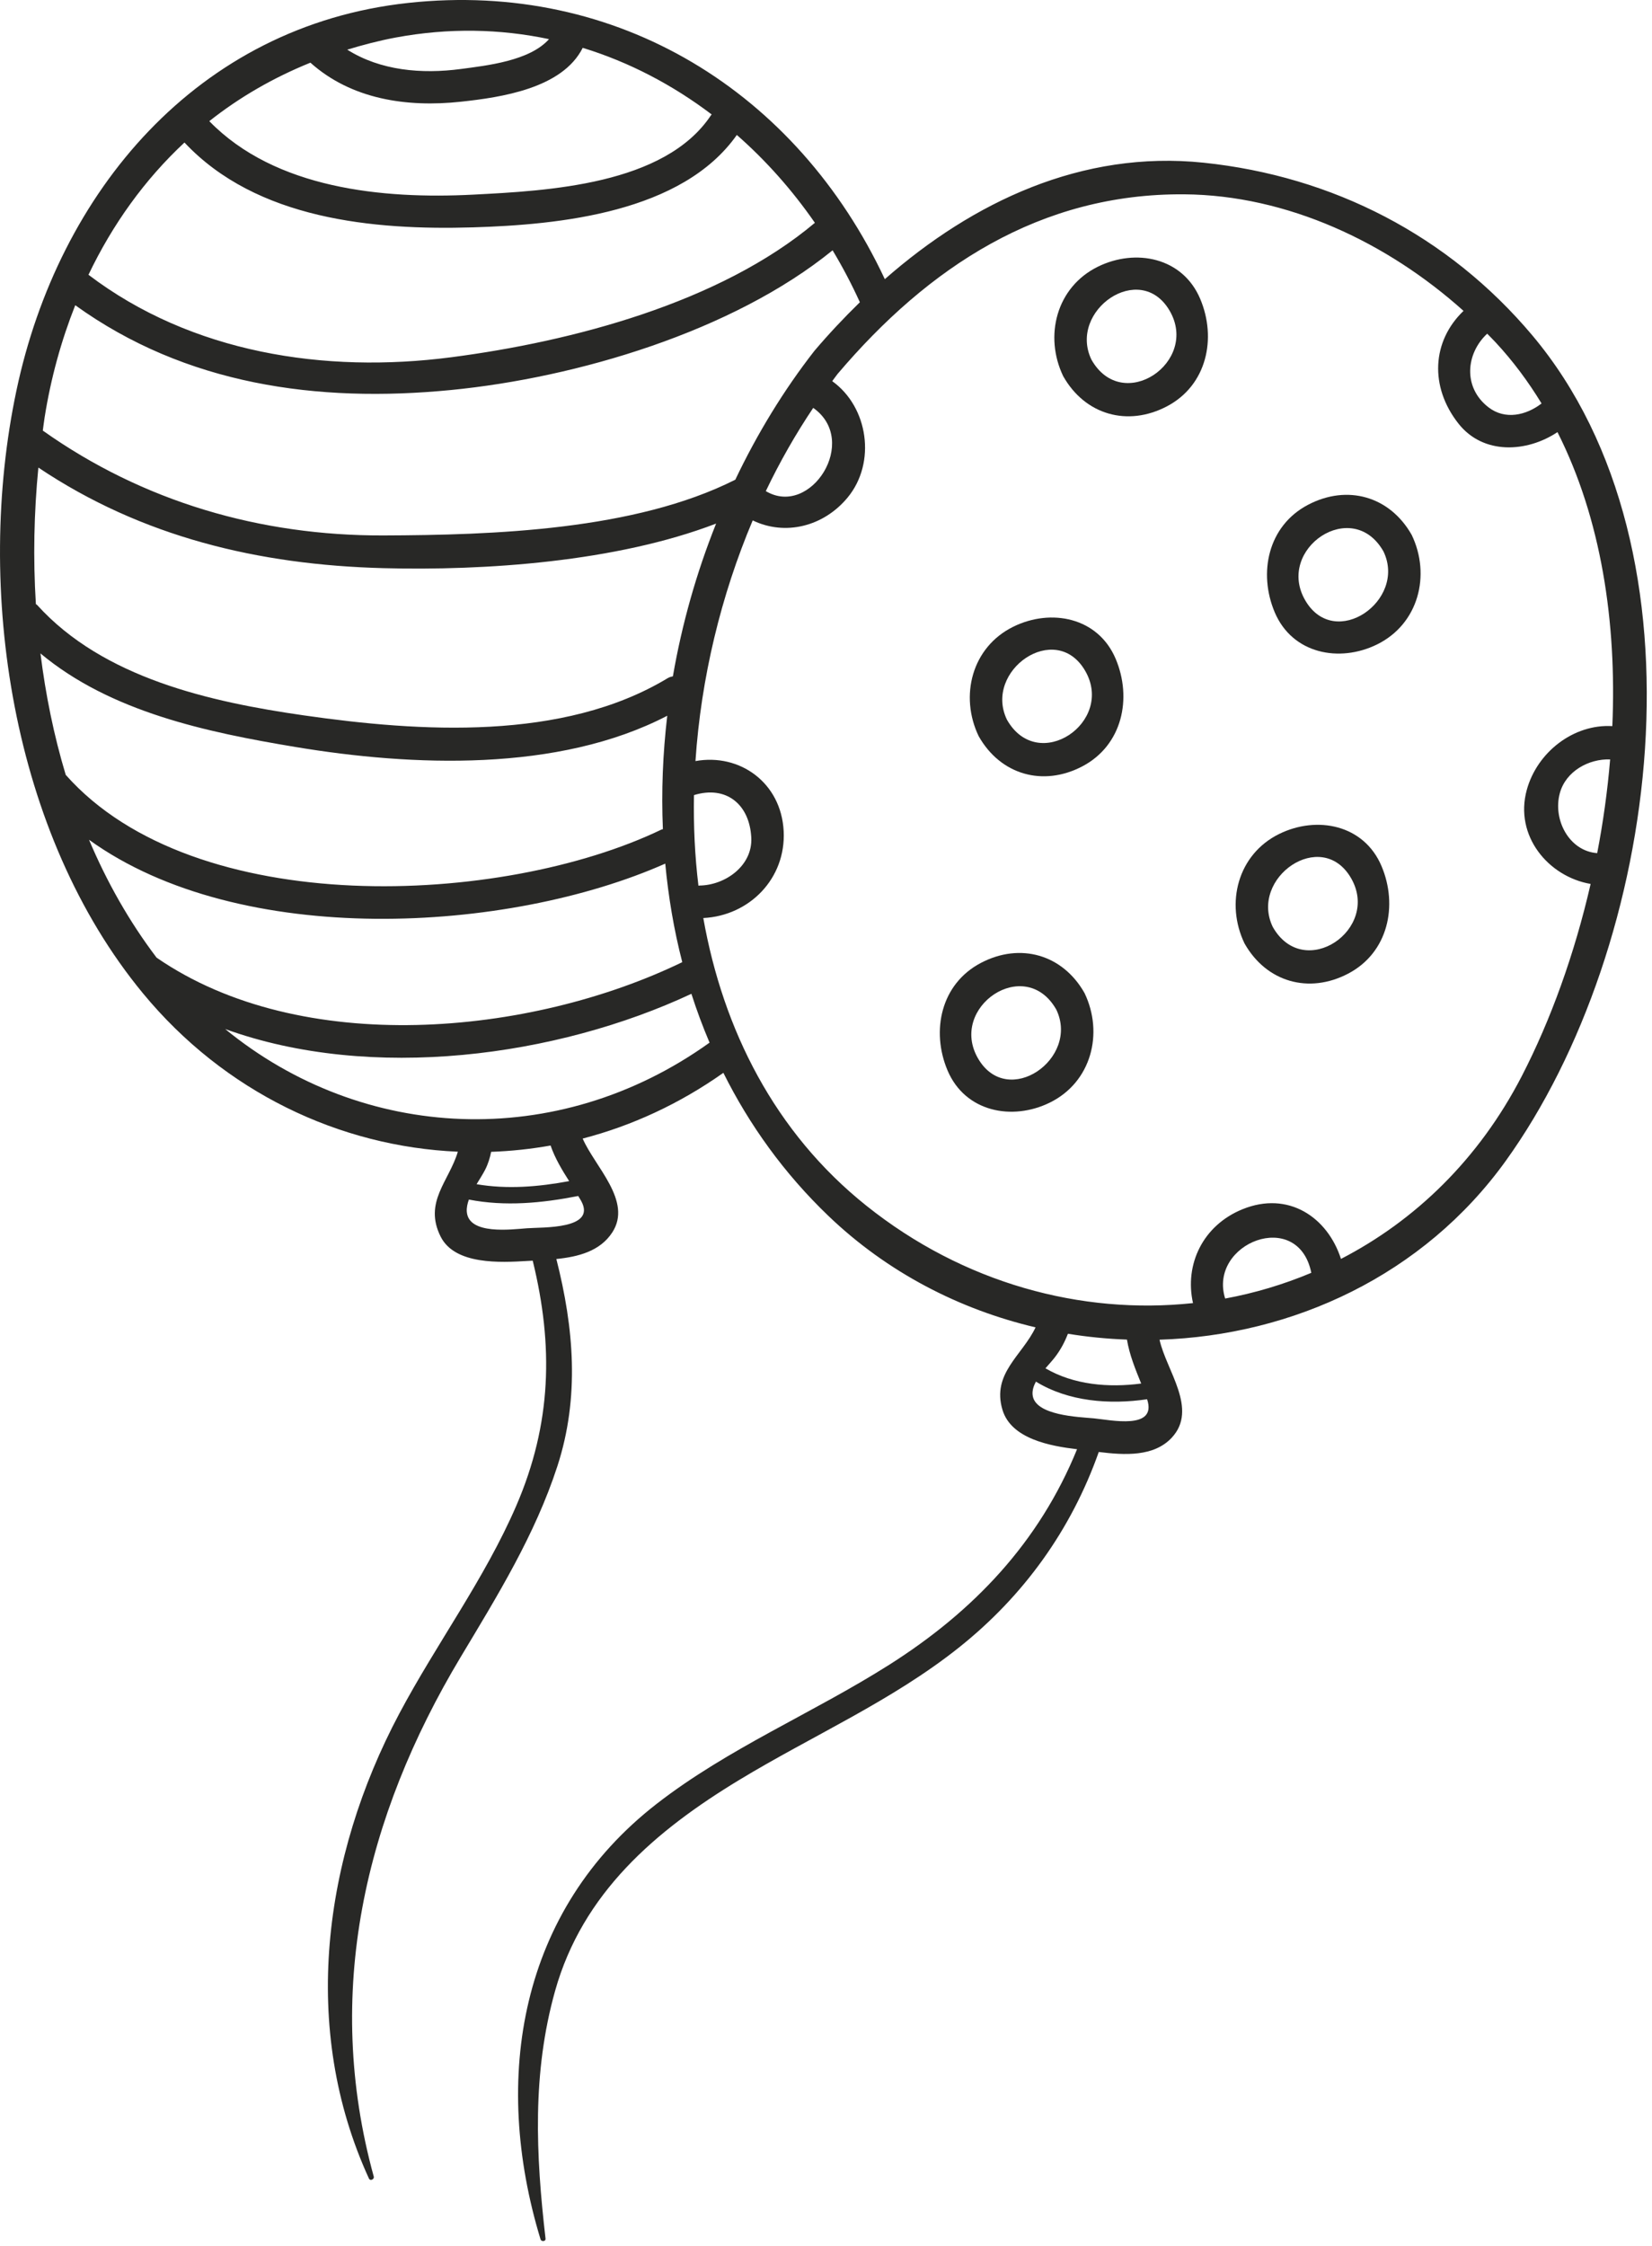 <?xml version="1.0" encoding="UTF-8"?>
<svg width="167px" height="227px" viewBox="0 0 167 227" version="1.1" xmlns="http://www.w3.org/2000/svg" xmlns:xlink="http://www.w3.org/1999/xlink">
    <title>balloons</title>
    <g id="Page-1" stroke="none" stroke-width="1" fill="none" fill-rule="evenodd">
        <g id="shopping-on-splitchek-copy" transform="translate(-1107, -4886)" fill="#282826">
            <g id="balloons" transform="translate(1107, 4886)">
                <path d="M135.558,127.229 C134.204,123.016 130.237,120.324 125.606,122.208 C121.596,123.839 119.724,127.784 120.6,131.694 C109.308,132.901 97.396,129.702 87.563,121.838 C78.317,114.445 73.097,104.067 71.096,92.78 C75.776,92.543 79.466,88.773 79.22,83.988 C78.97,79.102 74.785,76.109 70.304,76.917 C70.864,68.535 72.885,60.175 76.091,52.593 C79.351,54.173 83.245,53.233 85.685,50.283 C88.602,46.754 87.773,41.128 84.129,38.521 C84.308,38.282 84.481,38.034 84.663,37.8 C93.842,26.987 105.16,19.529 119.704,19.638 C130.145,19.717 140.239,24.505 147.947,31.419 C144.747,34.482 144.5,39.085 147.434,42.808 C149.946,45.997 154.369,45.725 157.444,43.671 C161.865,52.416 163.446,62.884 162.99,73.384 C159.095,73.152 155.4,75.992 154.344,79.82 C153.06,84.477 156.531,88.601 160.796,89.334 C159.169,96.421 156.759,103.092 153.841,108.746 C149.483,117.19 143.025,123.373 135.558,127.229 Z M132.559,128.635 C129.753,129.813 126.834,130.684 123.85,131.235 C122.107,125.631 131.232,122.044 132.559,128.635 Z M110.577,143.342 C109.097,143.203 104.565,143.071 104.383,140.947 C104.345,140.5 104.492,140.059 104.72,139.63 C108.005,141.648 112.145,141.971 115.96,141.412 C117.002,144.556 112.257,143.499 110.577,143.342 Z M113.923,135.383 C114.183,136.943 114.774,138.371 115.361,139.824 C112.058,140.259 108.546,139.958 105.684,138.285 C106.037,137.875 106.391,137.493 106.648,137.157 C107.226,136.399 107.63,135.635 107.955,134.793 C109.933,135.115 111.926,135.311 113.923,135.383 Z M22.766,103.999 C37.566,109.354 56.303,106.795 69.894,100.437 C70.429,102.11 71.042,103.756 71.729,105.372 C56.313,116.419 36.633,115.359 22.766,103.999 Z M57.535,119.368 C54.414,119.947 51.292,120.207 48.178,119.679 C48.484,119.171 48.8,118.686 49.025,118.25 C49.339,117.646 49.522,117.036 49.65,116.408 C51.656,116.336 53.663,116.125 55.658,115.769 C56.106,117.058 56.803,118.22 57.535,119.368 Z M53.277,124.131 C51.683,124.251 47.361,124.819 47.189,122.456 C47.16,122.057 47.25,121.645 47.398,121.232 C51.068,121.946 54.775,121.591 58.452,120.87 C58.549,121.037 58.656,121.197 58.749,121.366 C60.339,124.262 54.833,124.014 53.277,124.131 Z M68.023,68.35 C67.849,68.387 67.672,68.43 67.491,68.54 C56.933,74.919 42.446,73.981 30.731,72.3 C21.227,70.937 10.436,68.524 3.762,61.15 C3.72,61.103 3.671,61.091 3.627,61.051 C3.337,56.41 3.437,51.773 3.879,47.255 C14.334,54.262 26.133,57.09 38.765,57.42 C48.989,57.689 62.274,56.8 72.391,52.914 C70.408,57.87 68.935,63.065 68.023,68.35 Z M70.605,89.514 C70.239,86.499 70.097,83.434 70.153,80.356 C73.388,79.359 75.773,81.262 75.947,84.653 C76.094,87.51 73.289,89.476 70.698,89.495 C70.663,89.495 70.639,89.512 70.605,89.514 Z M67.011,83.801 C66.963,83.82 66.919,83.814 66.871,83.836 C50.8,91.569 19.688,93.04 6.644,78.309 C5.443,74.32 4.607,70.199 4.091,66.037 C11.184,71.957 20.904,74.001 29.853,75.49 C41.632,77.451 56.418,78.072 67.452,72.336 C67.003,76.152 66.848,79.991 67.011,83.801 Z M15.829,96.782 C13.058,93.129 10.795,89.116 8.999,84.869 C24.301,95.913 51.374,94.32 67.25,87.28 C67.568,90.652 68.129,93.986 68.97,97.239 C53.567,104.695 30.448,106.864 15.829,96.782 Z M77.416,49.634 C78.833,46.665 80.443,43.852 82.208,41.221 C86.929,44.542 81.949,52.342 77.416,49.634 Z M7.607,30.846 C18.753,38.874 32.028,40.745 45.607,39.414 C58.283,38.172 74.05,33.519 84.167,25.297 C85.18,26.983 86.101,28.735 86.924,30.546 C85.312,32.117 83.771,33.758 82.325,35.462 C79.223,39.437 76.548,43.828 74.329,48.485 C74.323,48.488 74.318,48.487 74.313,48.489 C64.183,53.593 49.877,54.075 38.765,54.113 C26.313,54.156 14.454,50.699 4.327,43.516 C4.39,43.074 4.44,42.625 4.51,42.186 C5.141,38.205 6.194,34.412 7.607,30.846 Z M18.648,14.403 C25.928,22.16 37.705,23.282 47.815,22.978 C56.591,22.713 68.956,21.484 74.486,13.639 C77.441,16.23 80.091,19.218 82.376,22.518 C72.752,30.612 57.82,34.52 45.607,36.107 C32.826,37.769 19.352,35.679 8.944,27.77 C11.377,22.674 14.63,18.146 18.648,14.403 Z M55.499,3.955 C53.547,6.159 49.206,6.623 46.588,6.973 C42.626,7.502 38.447,7.136 35.104,5.018 C36.692,4.538 38.312,4.108 40.005,3.793 C45.377,2.794 50.585,2.917 55.499,3.955 Z M31.379,6.334 C35.527,10.044 41.127,10.87 46.588,10.28 C50.652,9.841 56.848,8.94 58.906,4.835 C63.619,6.28 68.005,8.585 71.943,11.567 C71.915,11.602 71.885,11.63 71.859,11.668 C67.179,18.689 55.352,19.284 47.815,19.671 C38.689,20.139 27.819,19.083 21.157,12.245 C24.199,9.834 27.625,7.854 31.379,6.334 Z M155.835,40.775 C154.286,41.973 152.156,42.467 150.469,41.163 C147.864,39.15 148.186,35.725 150.339,33.723 C150.622,34.013 150.909,34.297 151.183,34.591 C152.954,36.494 154.493,38.571 155.835,40.775 Z M161.459,86.22 C158.63,86.019 156.944,82.837 157.687,80.142 C158.293,77.944 160.601,76.672 162.768,76.748 C162.501,79.935 162.061,83.109 161.459,86.22 Z M154.907,33.9 C146.425,23.811 134.732,17.802 121.662,16.442 C109.369,15.163 98.351,20.4 89.446,28.212 C80.579,9.305 62.47,-2.003 41.264,0.295 C19.939,2.606 5.899,19.403 1.66,39.473 C-2.573,59.507 1.151,84.272 14.452,100.388 C22.694,110.376 34.329,115.877 46.283,116.395 C45.407,119.367 42.798,121.49 44.544,124.975 C45.99,127.863 50.668,127.593 53.277,127.438 C53.462,127.427 53.66,127.418 53.852,127.407 C55.954,135.99 55.779,143.866 52.187,152.182 C49,159.559 44.119,166.114 40.357,173.195 C32.656,187.691 30.335,205.004 37.298,220.172 C37.426,220.449 37.86,220.25 37.782,219.967 C32.679,201.419 36.856,183.661 46.564,167.473 C50.293,161.255 54.083,155.123 56.342,148.188 C58.62,141.195 58.007,134.188 56.242,127.239 C58.457,127.014 60.654,126.455 61.893,124.554 C63.954,121.392 60.135,117.917 58.903,115.067 C63.856,113.78 68.669,111.572 73.125,108.423 C75.758,113.703 79.269,118.592 83.732,122.871 C89.701,128.593 96.992,132.336 104.684,134.147 C103.35,136.982 100.237,138.8 101.339,142.48 C102.225,145.444 106.242,146.15 108.879,146.463 C105.056,155.853 98.442,162.833 89.87,168.26 C82.17,173.136 73.638,176.673 66.402,182.286 C52.519,193.053 49.684,210.019 54.641,226.307 C54.722,226.576 55.183,226.538 55.148,226.239 C54.167,217.763 53.78,209.516 56.116,201.198 C58.895,191.309 66.251,185.022 74.733,179.883 C82.122,175.406 90.164,171.904 96.957,166.488 C103.499,161.273 108.293,154.597 111.074,146.741 C113.686,147.065 116.637,147.24 118.449,145.3 C121.151,142.406 117.89,138.49 117.217,135.395 C130.685,134.962 143.893,128.888 152.215,117.323 C167.788,95.683 173.277,55.756 154.907,33.9 L154.907,33.9 Z" id="Fill-242"></path>
                <path d="M101.787,72.727 C99.408,67.772 106.7,62.677 109.686,67.771 C112.735,72.972 104.931,78.292 101.787,72.727 Z M102.449,63.329 C98.229,65.399 96.99,70.353 98.932,74.397 C101.145,78.315 105.444,79.529 109.412,77.45 C113.473,75.32 114.461,70.556 112.785,66.589 C111.008,62.38 106.249,61.465 102.449,63.329 L102.449,63.329 Z" id="Fill-243"></path>
                <path d="M110.332,36.346 C107.953,31.391 115.245,26.296 118.231,31.391 C121.28,36.592 113.476,41.911 110.332,36.346 Z M110.994,26.948 C106.775,29.018 105.535,33.972 107.477,38.016 C109.69,41.934 113.989,43.149 117.957,41.069 C122.018,38.94 123.007,34.176 121.33,30.209 C119.553,26 114.794,25.085 110.994,26.948 L110.994,26.948 Z" id="Fill-244"></path>
                <path d="M128.661,93.674 C126.283,88.719 133.574,83.624 136.561,88.718 C139.61,93.919 131.806,99.238 128.661,93.674 Z M129.323,84.276 C125.104,86.346 123.864,91.3 125.806,95.343 C128.019,99.262 132.318,100.476 136.286,98.397 C140.348,96.267 141.336,91.503 139.66,87.536 C137.882,83.327 133.123,82.412 129.323,84.276 L129.323,84.276 Z" id="Fill-245"></path>
                <path d="M98.883,106.993 C95.834,101.792 103.638,96.472 106.783,102.037 C109.161,106.992 101.87,112.087 98.883,106.993 Z M99.158,97.314 C95.096,99.444 94.109,104.208 95.784,108.175 C97.562,112.384 102.321,113.299 106.121,111.435 C110.34,109.365 111.58,104.411 109.638,100.367 C107.425,96.449 103.126,95.235 99.158,97.314 L99.158,97.314 Z" id="Fill-246"></path>
                <path d="M131.957,60.692 C128.909,55.491 136.712,50.171 139.857,55.736 C142.235,60.691 134.944,65.786 131.957,60.692 Z M132.232,51.014 C128.17,53.143 127.183,57.907 128.859,61.874 C130.636,66.083 135.395,66.998 139.195,65.134 C143.414,63.064 144.654,58.11 142.712,54.066 C140.498,50.148 136.2,48.933 132.232,51.014 L132.232,51.014 Z" id="Fill-247"></path>
            </g>
        </g>
    </g>
</svg>